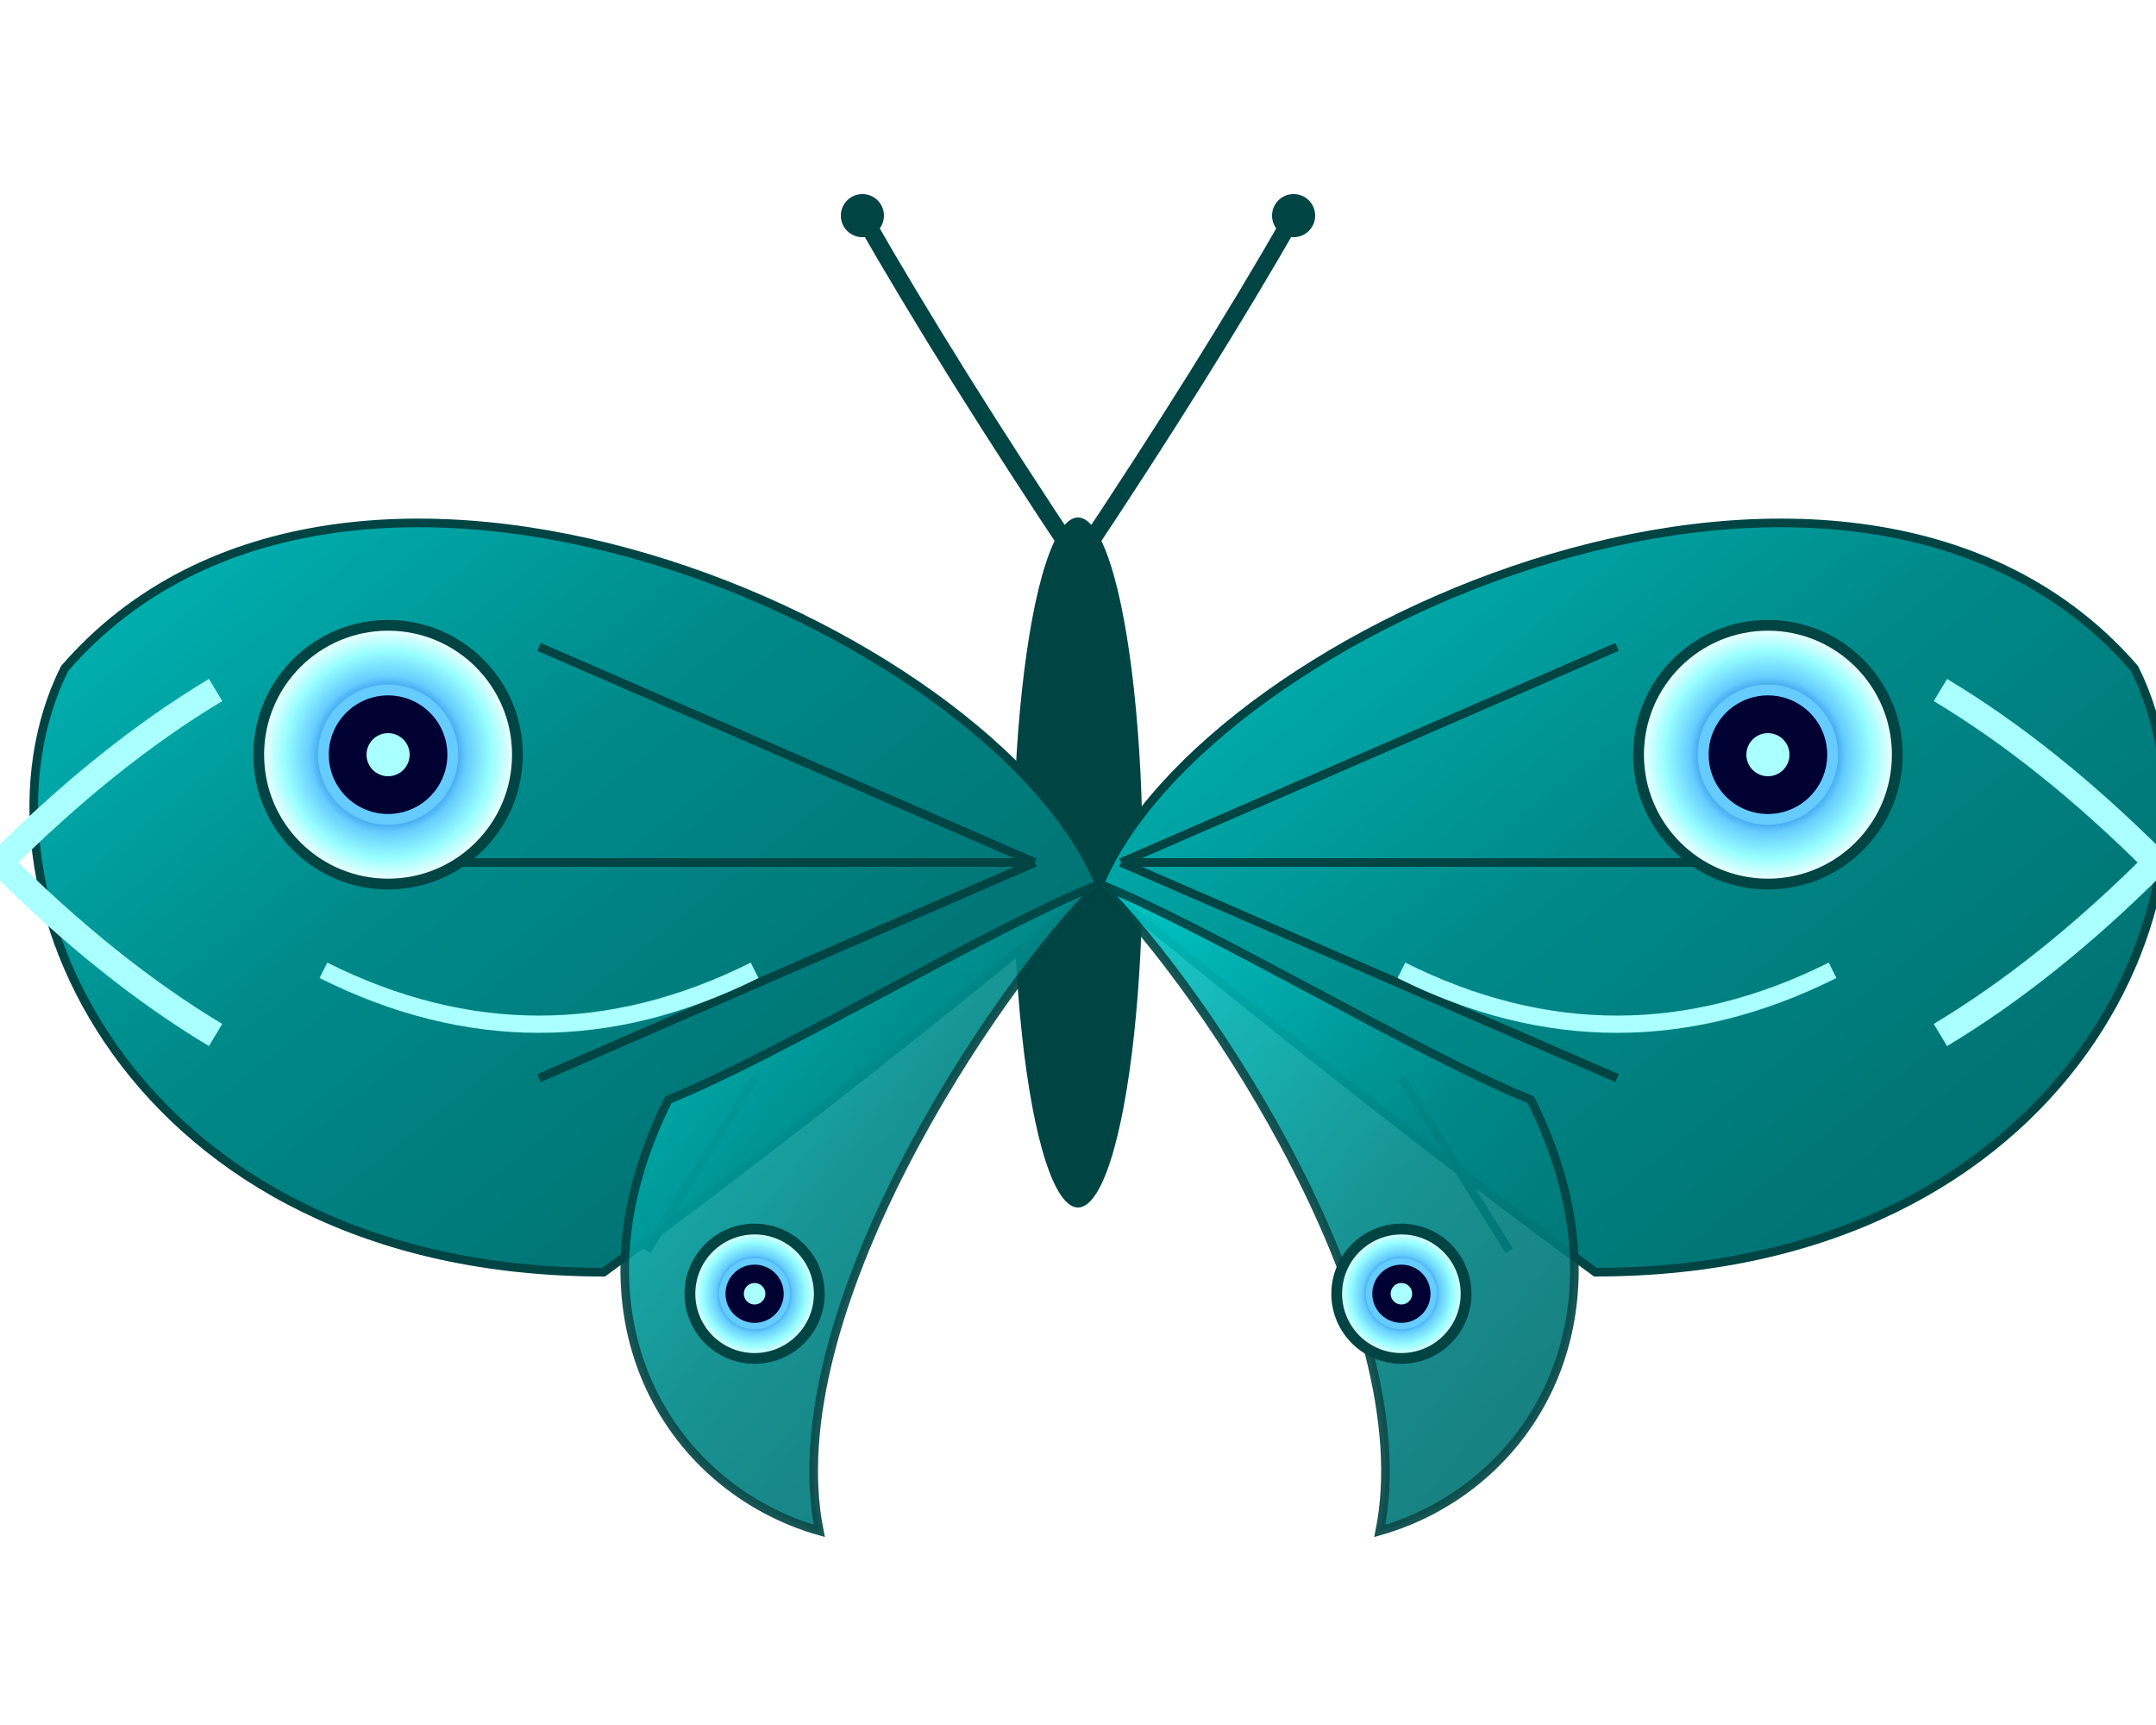 <svg xmlns="http://www.w3.org/2000/svg" viewBox="-50 -40 100 80">
  <!-- Level 6: Teal Peacock Butterfly Inspired -->
  <defs>
    <linearGradient id="tealWing" x1="0%" y1="0%" x2="100%" y2="100%">
      <stop offset="0%" stop-color="#00CCCC"/>
      <stop offset="50%" stop-color="#008888"/>
      <stop offset="100%" stop-color="#006666"/>
    </linearGradient>
    <filter id="shadow" x="-20%" y="-20%" width="140%" height="140%">
      <feGaussianBlur in="SourceAlpha" stdDeviation="2"/>
      <feOffset dx="1" dy="1" result="offsetblur"/>
      <feComponentTransfer>
        <feFuncA type="linear" slope="0.5"/>
      </feComponentTransfer>
      <feMerge>
        <feMergeNode/>
        <feMergeNode in="SourceGraphic"/>
      </feMerge>
    </filter>
    <radialGradient id="eyespot" cx="0.5" cy="0.5" r="0.5">
      <stop offset="0%" stop-color="#003366"/>
      <stop offset="40%" stop-color="#0066CC"/>
      <stop offset="60%" stop-color="#66CCFF"/>
      <stop offset="80%" stop-color="#99FFFF"/>
      <stop offset="100%" stop-color="white"/>
    </radialGradient>
  </defs>
  
  <!-- Body -->
  <g transform="translate(0,0)">
    <!-- Butterfly Body -->
    <ellipse cx="0" cy="0" rx="3" ry="16" fill="#004444"/>
    
    <!-- Antennae -->
    <path d="M0,-14 Q-6,-23 -10,-30" fill="none" stroke="#004444" stroke-width="0.8"/>
    <path d="M0,-14 Q6,-23 10,-30" fill="none" stroke="#004444" stroke-width="0.8"/>
    <circle cx="-10" cy="-30" r="1" fill="#004444"/>
    <circle cx="10" cy="-30" r="1" fill="#004444"/>
    
    <!-- Forewings -->
    <path d="M0,0 C-5,-12 -35,-25 -48,-10 C-53,0 -45,18 -23,18 C-12,10 0,0 0,0 Z" 
          fill="url(#tealWing)" 
          filter="url(#shadow)"
          stroke="#004444" 
          stroke-width="0.4"/>
    
    <path d="M0,0 C5,-12 35,-25 48,-10 C53,0 45,18 23,18 C12,10 0,0 0,0 Z" 
          fill="url(#tealWing)" 
          filter="url(#shadow)"
          stroke="#004444" 
          stroke-width="0.4"/>
    
    <!-- Wing Veins -->
    <path d="M-2,0 L-25,-10 M-2,0 L-30,0 M-2,0 L-25,10 M-15,10 L-20,18" 
          stroke="#004444" 
          stroke-width="0.4" 
          fill="none"/>
    
    <path d="M2,0 L25,-10 M2,0 L30,0 M2,0 L25,10 M15,10 L20,18" 
          stroke="#004444" 
          stroke-width="0.4" 
          fill="none"/>
    
    <!-- Wing Edge Pattern -->
    <path d="M-40,-8 Q-45,-5 -50,0 Q-45,5 -40,8" 
          stroke="#AAFFFF" 
          stroke-width="1.2" 
          fill="none"/>
          
    <path d="M40,-8 Q45,-5 50,0 Q45,5 40,8" 
          stroke="#AAFFFF" 
          stroke-width="1.2" 
          fill="none"/>
    
    <!-- Peacock Eyespots on Forewings -->
    <circle cx="-32" cy="-5" r="6" fill="url(#eyespot)" stroke="#004444" stroke-width="0.5"/>
    <circle cx="-32" cy="-5" r="3" fill="#000033" stroke="#66CCFF" stroke-width="0.5"/>
    <circle cx="-32" cy="-5" r="1" fill="#AAFFFF"/>
    
    <circle cx="32" cy="-5" r="6" fill="url(#eyespot)" stroke="#004444" stroke-width="0.5"/>
    <circle cx="32" cy="-5" r="3" fill="#000033" stroke="#66CCFF" stroke-width="0.5"/>
    <circle cx="32" cy="-5" r="1" fill="#AAFFFF"/>
    
    <!-- Hindwings with Unique Shape -->
    <path d="M0,0 C-5,5 -15,20 -13,30 C-20,28 -25,20 -20,10 C-15,8 -5,2 0,0 Z" 
          fill="url(#tealWing)" 
          stroke="#004444" 
          stroke-width="0.4"
          opacity="0.95"
          filter="url(#shadow)"/>
    
    <path d="M0,0 C5,5 15,20 13,30 C20,28 25,20 20,10 C15,8 5,2 0,0 Z" 
          fill="url(#tealWing)" 
          stroke="#004444" 
          stroke-width="0.4"
          opacity="0.95"
          filter="url(#shadow)"/>
          
    <!-- Smaller Eyespots on Hindwings -->
    <circle cx="-15" cy="20" r="3" fill="url(#eyespot)" stroke="#004444" stroke-width="0.5"/>
    <circle cx="-15" cy="20" r="1.5" fill="#000033" stroke="#66CCFF" stroke-width="0.3"/>
    <circle cx="-15" cy="20" r="0.5" fill="#AAFFFF"/>
    
    <circle cx="15" cy="20" r="3" fill="url(#eyespot)" stroke="#004444" stroke-width="0.5"/>
    <circle cx="15" cy="20" r="1.5" fill="#000033" stroke="#66CCFF" stroke-width="0.3"/>
    <circle cx="15" cy="20" r="0.5" fill="#AAFFFF"/>
    
    <!-- Additional Detailing -->
    <path d="M-35,5 Q-25,10 -15,5" 
          stroke="#AAFFFF" 
          stroke-width="0.8" 
          fill="none"/>
          
    <path d="M35,5 Q25,10 15,5" 
          stroke="#AAFFFF" 
          stroke-width="0.8" 
          fill="none"/>
  </g>
</svg>
